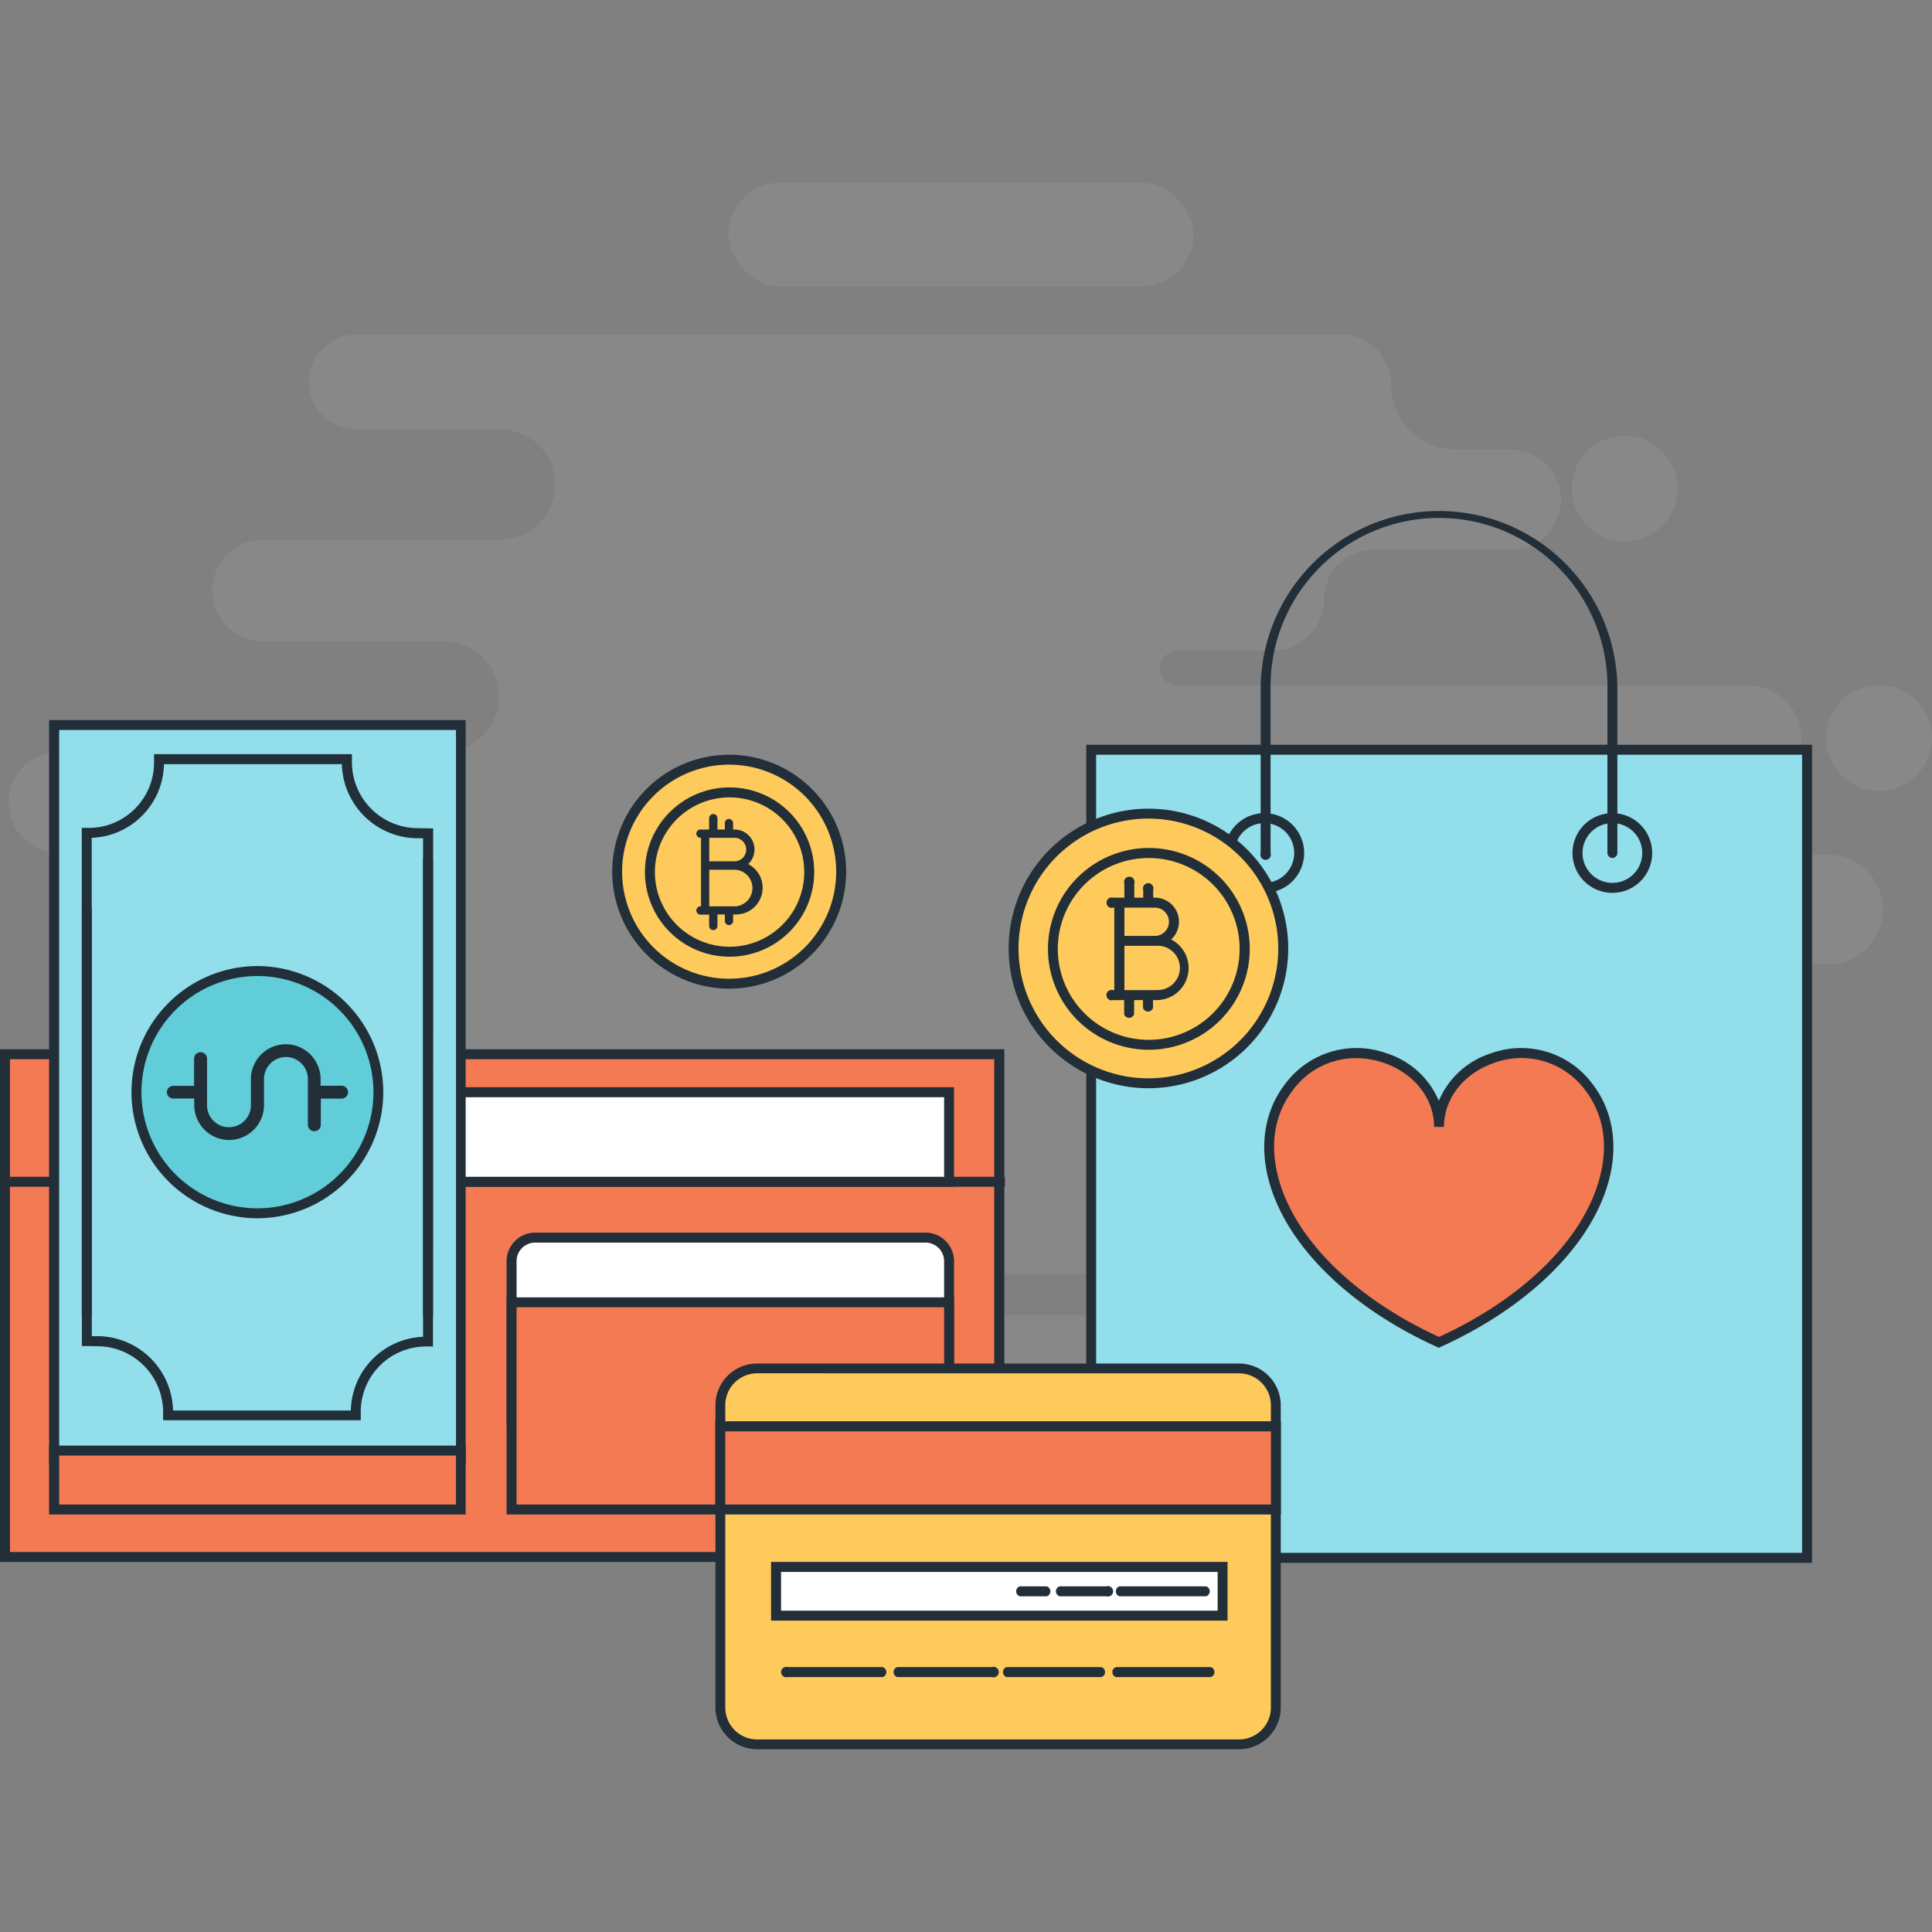<svg xmlns="http://www.w3.org/2000/svg" viewBox="0 0 370 370"><rect x="0" y="0" width="370" height="370" fill="#808080" stroke="none"/><title>step1</title><g style="opacity:0.3"><rect x="139.48" y="35" width="89.09" height="19.86" rx="9.93" ry="9.93" style="fill:#999"/><path d="M224.13,180.81a6.2,6.2,0,0,1-6.2-6.21h0a12.27,12.27,0,0,0-12.27-12.28H182.79a6.43,6.43,0,0,1,0-12.85h86a10.15,10.15,0,0,0,0-20.29H158.93a3.34,3.34,0,0,1,0-6.67H177.2a10,10,0,0,0,10-10,9.28,9.28,0,0,1,9.28-9.29h26.76a9.64,9.64,0,0,0,0-19.27H212.41A12.44,12.44,0,0,1,200,71.53a9.63,9.63,0,0,0-9.62-9.63H1.57a9.12,9.12,0,0,0,0,18.23H29.39a10.53,10.53,0,0,1,0,21.06H-16A9.76,9.76,0,0,0-25.76,111,9.76,9.76,0,0,0-16,120.71H18.62a10.53,10.53,0,0,1,0,21.06H-55a9.76,9.76,0,0,0-9.75,9.76A9.76,9.76,0,0,0-55,161.29H10.41a10,10,0,0,1,10,10h0a10,10,0,0,1-10,10H6.82a10,10,0,0,0,0,20h3.59a11,11,0,0,1,0,22.09H8.1a9.25,9.25,0,0,0,0,18.49H195.87a11.3,11.3,0,0,0,0-22.6h-7.7a10.27,10.27,0,0,1,0-20.54h35.14a9,9,0,0,0,9-9V189A8.16,8.16,0,0,0,224.13,180.81Z" transform="translate(66.4 2.13)" style="fill:#999"/><rect x="145.13" y="251.89" width="89.09" height="19.86" rx="9.93" ry="9.93" style="fill:#999"/><ellipse cx="127.47" cy="262.04" rx="10.13" ry="10.14" style="fill:#999"/><ellipse cx="311.13" cy="93.56" rx="10.13" ry="10.14" style="fill:#999"/><ellipse cx="359.87" cy="141.33" rx="10.13" ry="10.14" style="fill:#999"/><path d="M283.68,161.54H244.35a10.53,10.53,0,0,0,0,21.06h39.33a10.53,10.53,0,0,0,0-21.06Z" transform="translate(66.4 2.13)" style="fill:#999"/></g><rect x="0.95" y="201.89" width="190.43" height="96.29" style="fill:#f47a54"/><path d="M125.94,297H-66.4V198.81H125.94Zm-190.43-1.9H124V200.72H-64.49Z" transform="translate(66.4 2.13)" style="fill:#222f39"/><line x1="0.95" y1="226.32" x2="192.45" y2="226.32" style="fill:#f47a54"/><rect x="0.95" y="225.37" width="191.5" height="1.91" style="fill:#222f39"/><rect x="97.97" y="237.01" width="83.79" height="39.67" rx="4.74" ry="4.74" style="fill:#fff"/><path d="M110.85,275.51H36.09A5.47,5.47,0,0,1,30.62,270V239.41a5.48,5.48,0,0,1,5.47-5.48h74.76a5.48,5.48,0,0,1,5.46,5.48V270A5.47,5.47,0,0,1,110.85,275.51ZM36.09,235.84a3.56,3.56,0,0,0-3.56,3.57V270a3.56,3.56,0,0,0,3.56,3.57h74.76a3.57,3.57,0,0,0,3.56-3.57V239.41a3.57,3.57,0,0,0-3.56-3.57Z" transform="translate(66.4 2.13)" style="fill:#222f39"/><rect x="97.97" y="249.41" width="83.79" height="39.67" style="fill:#f47a54"/><path d="M116.31,287.91H30.62V246.33h85.69ZM32.53,286h81.88V248.23H32.53Z" transform="translate(66.4 2.13)" style="fill:#222f39"/><rect x="11.39" y="209.16" width="170.37" height="17.16" style="fill:#fff"/><path d="M116.31,225.15H-56V206.08H116.31Zm-170.37-1.91H114.41V208H-54.06Z" transform="translate(66.4 2.13)" style="fill:#222f39"/><rect x="10.37" y="138.85" width="77.85" height="140.63" style="fill:#92deeb"/><path d="M22.78,278.3H-57V135.77H22.78Zm-77.85-1.91h76V137.67H-55.07Z" transform="translate(66.4 2.13)" style="fill:#222f39"/><path d="M2.69,269.86H-35.16v-1.57a12.64,12.64,0,0,0-12.39-12.6l-3.17-.05V171.85h1.9v81.91l1.3,0A14.57,14.57,0,0,1-33.26,268H.79a14.42,14.42,0,0,1,13.83-14.12V162.32h1.9v93.42H15.17A12.5,12.5,0,0,0,2.69,268.24Z" transform="translate(66.4 2.13)" style="fill:#222f39"/><rect x="10.37" y="277.8" width="77.85" height="11.28" style="fill:#f47a54"/><path d="M22.78,287.91H-57V274.72H22.78ZM-55.07,286h76v-9.37H-55.07Z" transform="translate(66.4 2.13)" style="fill:#222f39"/><path d="M16.52,249.84h-1.9V158.4l-1.29,0A14.56,14.56,0,0,1-.93,144.21H-35a14.32,14.32,0,0,1-4.23,9.92,14.26,14.26,0,0,1-9.61,4.19v91.52h-1.9V156.42h1.35a12.38,12.38,0,0,0,8.81-3.65,12.43,12.43,0,0,0,3.68-8.86V142.3H1v1.57a12.63,12.63,0,0,0,12.39,12.6l3.16.05Z" transform="translate(66.4 2.13)" style="fill:#222f39"/><rect x="208.97" y="143.58" width="137.11" height="154.76" style="fill:#92deeb"/><path d="M280.63,297.17h-139V140.5h139Zm-137.11-1.91h135.2V142.41H143.52Z" transform="translate(66.4 2.13)" style="fill:#222f39"/><rect x="137.94" y="262.07" width="106.4" height="71.98" rx="7.42" ry="7.42" style="fill:#fdca5b"/><path d="M170.88,332.87H78.61a8,8,0,0,1-8-8V267a8,8,0,0,1,8-8h92.27a8,8,0,0,1,8,8v57.82A8,8,0,0,1,170.88,332.87Zm-92.27-72A6.12,6.12,0,0,0,72.5,267v57.82A6.13,6.13,0,0,0,78.61,331h92.27a6.13,6.13,0,0,0,6.11-6.13V267a6.12,6.12,0,0,0-6.11-6.12Z" transform="translate(66.4 2.13)" style="fill:#222f39"/><rect x="137.94" y="273.14" width="106.4" height="15.94" style="fill:#f47a54"/><path d="M178.9,287.91H70.59V270.06H178.9ZM72.5,286H177V272H72.5Z" transform="translate(66.4 2.13)" style="fill:#222f39"/><rect x="148.62" y="300.08" width="85.52" height="9.33" style="fill:#fff"/><path d="M168.69,308.24H81.27V297h87.42Zm-85.51-1.91h83.61v-7.42H83.18Z" transform="translate(66.4 2.13)" style="fill:#222f39"/><ellipse cx="49.3" cy="209.16" rx="23.17" ry="23.2" style="fill:#60cdd8"/><path d="M-17.1,231.18A24.16,24.16,0,0,1-41.22,207,24.17,24.17,0,0,1-17.1,182.88,24.17,24.17,0,0,1,7,207,24.16,24.16,0,0,1-17.1,231.18Zm0-46.39A22.25,22.25,0,0,0-39.31,207,22.25,22.25,0,0,0-17.1,229.28,22.26,22.26,0,0,0,5.12,207,22.26,22.26,0,0,0-17.1,184.79Z" transform="translate(66.4 2.13)" style="fill:#222f39"/><line x1="150.89" y1="320.22" x2="169.04" y2="320.22" style="fill:#60cdd8"/><path d="M102.64,319.05H84.49a1,1,0,1,1,0-1.91h18.15a1,1,0,0,1,0,1.91Z" transform="translate(66.4 2.13)" style="fill:#222f39"/><line x1="171.83" y1="320.22" x2="189.98" y2="320.22" style="fill:#60cdd8"/><path d="M123.58,319.05H105.43a1,1,0,0,1,0-1.91h18.15a1,1,0,1,1,0,1.91Z" transform="translate(66.4 2.13)" style="fill:#222f39"/><line x1="192.78" y1="320.22" x2="210.93" y2="320.22" style="fill:#60cdd8"/><path d="M144.53,319.05H126.38a1,1,0,0,1,0-1.91h18.15a1,1,0,0,1,0,1.91Z" transform="translate(66.4 2.13)" style="fill:#222f39"/><line x1="213.73" y1="320.22" x2="231.88" y2="320.22" style="fill:#60cdd8"/><path d="M165.48,319.05H147.33a1,1,0,0,1,0-1.91h18.15a1,1,0,0,1,0,1.91Z" transform="translate(66.4 2.13)" style="fill:#222f39"/><line x1="230.93" y1="304.75" x2="214.35" y2="304.75" style="fill:#fff"/><path d="M164.53,303.58H148a1,1,0,0,1,0-1.91h16.58a1,1,0,0,1,0,1.91Z" transform="translate(66.4 2.13)" style="fill:#222f39"/><line x1="211.88" y1="304.75" x2="202.93" y2="304.75" style="fill:#fff"/><path d="M145.48,303.58h-8.95a1,1,0,0,1,0-1.91h8.95a1,1,0,1,1,0,1.91Z" transform="translate(66.4 2.13)" style="fill:#222f39"/><line x1="200.46" y1="304.75" x2="195.31" y2="304.75" style="fill:#fff"/><path d="M134.06,303.58h-5.15a1,1,0,0,1,0-1.91h5.15a1,1,0,0,1,0,1.91Z" transform="translate(66.4 2.13)" style="fill:#222f39"/><path d="M-1,205.8h-4v-1.26a6.7,6.7,0,0,0-6.69-6.69,6.71,6.71,0,0,0-6.66,6.69v5a4.21,4.21,0,0,1-4.2,4.21,4.21,4.21,0,0,1-4.2-4.21v-8.92a1.23,1.23,0,0,0-1.24-1.24,1.24,1.24,0,0,0-1.24,1.24v5.2h-4A1.25,1.25,0,0,0-34.45,207a1.25,1.25,0,0,0,1.25,1.25h4v1.25a6.69,6.69,0,0,0,6.68,6.69,6.69,6.69,0,0,0,6.68-6.69v-5a4.21,4.21,0,0,1,4.2-4.2,4.21,4.21,0,0,1,4.2,4.2v8.77a1.24,1.24,0,0,0,1.24,1.24,1.23,1.23,0,0,0,1.24-1.24v-5h4A1.25,1.25,0,0,0,.25,207,1.25,1.25,0,0,0-1,205.8Z" transform="translate(66.4 2.13)" style="fill:#222f39"/><ellipse cx="139.67" cy="166.94" rx="21.42" ry="21.45" style="fill:#fdca5b"/><path d="M73.27,187.21a22.4,22.4,0,1,1,22.38-22.4A22.42,22.42,0,0,1,73.27,187.21Zm0-42.9a20.5,20.5,0,1,0,20.47,20.5A20.51,20.51,0,0,0,73.27,144.31Z" transform="translate(66.4 2.13)" style="fill:#222f39"/><ellipse cx="139.74" cy="167.01" rx="15.23" ry="15.25" style="fill:#fdca5b"/><path d="M73.34,181.09a16.21,16.21,0,1,1,16.19-16.21A16.22,16.22,0,0,1,73.34,181.09Zm0-30.51a14.3,14.3,0,1,0,14.28,14.3A14.3,14.3,0,0,0,73.34,150.58Z" transform="translate(66.4 2.13)" style="fill:#222f39"/><path d="M76.87,163.37a3.83,3.83,0,0,0-2.61-6.64H74V155.5a.79.79,0,1,0-1.58,0v1.23H71v-2.25a.8.8,0,0,0-1.59,0v2.25H67.67a.8.8,0,0,0,0,1.59h.18v13.12h-.18a.8.8,0,0,0,0,1.59h1.74v2.25a.8.8,0,0,0,1.59,0V173h1.42v1.24a.79.79,0,0,0,1.58,0V173h.56a5.11,5.11,0,0,0,2.31-9.66Zm-2.61-5.05a2.25,2.25,0,0,1,0,4.5H69.43v-4.5Zm.3,13.12H69.43v-7h5.13a3.52,3.52,0,0,1,0,7Z" transform="translate(66.4 2.13)" style="fill:#222f39"/><path d="M242.39,162.19a1,1,0,0,1-.95-1V129.89a32.26,32.26,0,1,0-64.51,0v31.34a1,1,0,1,1-1.9,0V129.89a34.16,34.16,0,1,1,68.32,0v31.34A1,1,0,0,1,242.39,162.19Z" transform="translate(66.4 2.13)" style="fill:#222f39"/><path d="M175.74,168.86a7.63,7.63,0,1,1,7.62-7.63A7.62,7.62,0,0,1,175.74,168.86Zm0-13.35a5.72,5.72,0,1,0,5.72,5.72A5.72,5.72,0,0,0,175.74,155.51Z" transform="translate(66.4 2.13)" style="fill:#222f39"/><ellipse cx="219.97" cy="181.63" rx="25.79" ry="25.82" style="fill:#fdca5b"/><path d="M153.57,206.28a26.77,26.77,0,1,1,26.74-26.77A26.78,26.78,0,0,1,153.57,206.28Zm0-51.64a24.87,24.87,0,1,0,24.83,24.87A24.88,24.88,0,0,0,153.57,154.64Z" transform="translate(66.4 2.13)" style="fill:#222f39"/><ellipse cx="220.05" cy="181.72" rx="18.34" ry="18.36" style="fill:#fdca5b"/><path d="M153.65,198.91a19.32,19.32,0,1,1,19.29-19.32A19.33,19.33,0,0,1,153.65,198.91Zm0-36.72A17.41,17.41,0,1,0,171,179.59,17.4,17.4,0,0,0,153.65,162.19Z" transform="translate(66.4 2.13)" style="fill:#222f39"/><path d="M157.9,177.78a4.61,4.61,0,0,0-3.14-8h-.31V168.3a1,1,0,1,0-1.91,0v1.49h-1.71v-2.71a1,1,0,1,0-1.9,0v2.71h-2.1a1,1,0,1,0,0,1.9H147v15.8h-.21a1,1,0,1,0,0,1.91h2.1v2.71a1,1,0,0,0,1.9,0V189.4h1.71v1.49a1,1,0,0,0,1.91,0V189.4h.67a6.14,6.14,0,0,0,2.78-11.62Zm-3.14-6.09a2.71,2.71,0,0,1,0,5.42h-5.82v-5.42Zm.36,15.8h-6.18V179h6.18a4.24,4.24,0,1,1,0,8.47Z" transform="translate(66.4 2.13)" style="fill:#222f39"/><path d="M242.39,168.86a7.63,7.63,0,1,1,7.62-7.63A7.62,7.62,0,0,1,242.39,168.86Zm0-13.35a5.72,5.72,0,1,0,5.72,5.72A5.72,5.72,0,0,0,242.39,155.51Z" transform="translate(66.4 2.13)" style="fill:#222f39"/><path d="M237.93,206.07c-9.69-12.59-28.74-5.16-28.74,7.62,0-12.78-19.06-20.21-28.74-7.62-10,13-.14,35.8,28.74,48.9C238.07,241.87,247.93,219.08,237.93,206.07Z" transform="translate(66.4 2.13)" style="fill:#f47a54"/><path d="M209.19,256l-.39-.18c-17.13-7.76-29.22-19.85-32.33-32.33-1.68-6.73-.53-13.12,3.23-18a17,17,0,0,1,19.45-5.9,16.16,16.16,0,0,1,10,9.1,16.13,16.13,0,0,1,10-9.1,17,17,0,0,1,19.45,5.9h0c3.76,4.89,4.91,11.28,3.23,18-3.11,12.48-15.2,24.57-32.33,32.33Zm-15.87-55.48a14.93,14.93,0,0,0-12.11,6.12c-3.45,4.48-4.45,10.15-2.89,16.39,2.94,11.83,14.47,23.35,30.87,30.88,16.4-7.53,27.92-19,30.87-30.88,1.56-6.24.56-11.91-2.89-16.39h0a15.16,15.16,0,0,0-17.32-5.25c-5.9,2-9.71,6.83-9.71,12.29h-1.9c0-5.46-3.81-10.28-9.71-12.29A16.17,16.17,0,0,0,193.32,200.53Z" transform="translate(66.4 2.13)" style="fill:#222f39"/><rect width="370" height="370" style="fill:none"/></svg>